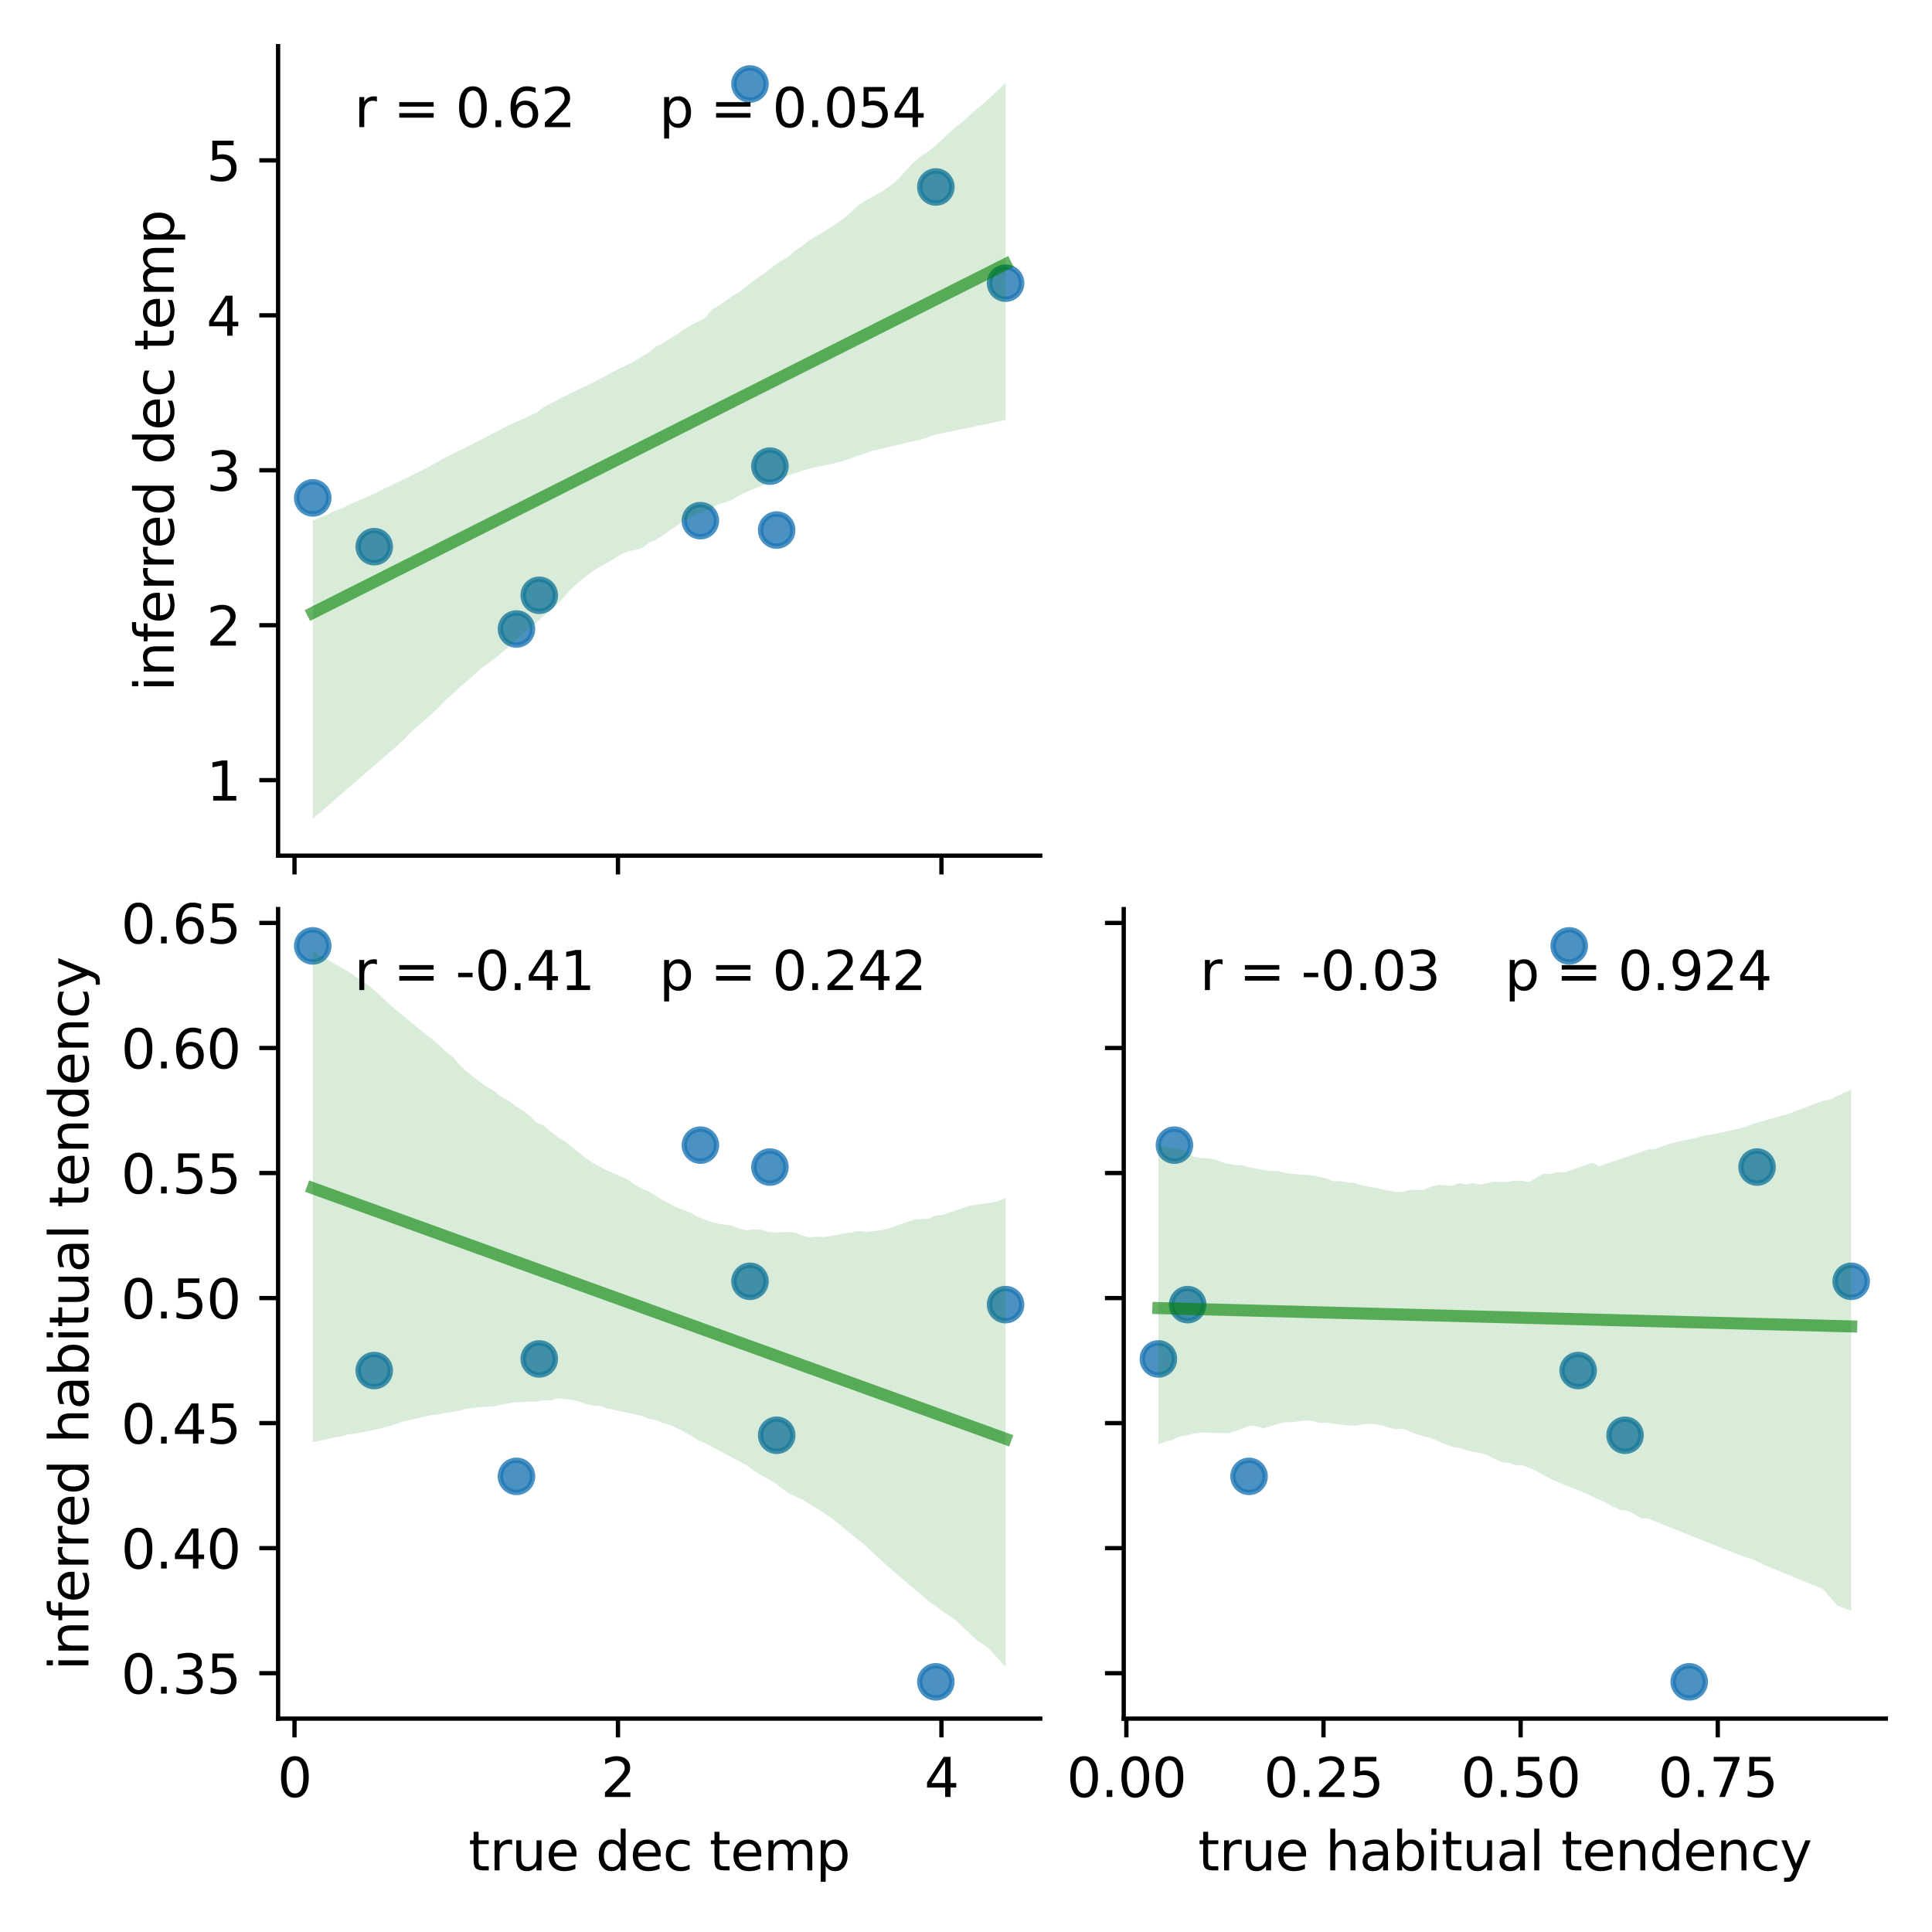 <?xml version="1.0" encoding="utf-8" standalone="no"?>
<!DOCTYPE svg PUBLIC "-//W3C//DTD SVG 1.1//EN"
  "http://www.w3.org/Graphics/SVG/1.1/DTD/svg11.dtd">
<svg xmlns:xlink="http://www.w3.org/1999/xlink" width="360pt" height="360pt" viewBox="0 0 360 360" xmlns="http://www.w3.org/2000/svg" version="1.1">
 <defs>
  <style type="text/css">*{stroke-linejoin: round; stroke-linecap: butt}</style>
 </defs>
 <g id="figure_1">
  <g id="patch_1">
   <path d="M 0 360 
L 360 360 
L 360 0 
L 0 0 
z
" style="fill: #ffffff"/>
  </g>
  <g id="axes_1">
   <g id="patch_2">
    <path d="M 51.82 159.444 
L 193.829 159.444 
L 193.829 8.6 
L 51.82 8.6 
z
" style="fill: #ffffff"/>
   </g>
   <g id="PathCollection_1">
    <defs>
     <path id="m3acaf6096c" d="M 0 3 
C 0.796 3 1.559 2.684 2.121 2.121 
C 2.684 1.559 3 0.796 3 0 
C 3 -0.796 2.684 -1.559 2.121 -2.121 
C 1.559 -2.684 0.796 -3 0 -3 
C -0.796 -3 -1.559 -2.684 -2.121 -2.121 
C -2.684 -1.559 -3 -0.796 -3 0 
C -3 0.796 -2.684 1.559 -2.121 2.121 
C -1.559 2.684 -0.796 3 0 3 
z
" style="stroke: #1f77b4; stroke-opacity: 0.8"/>
    </defs>
    <g clip-path="url(#pbe78dc1eb4)">
     <use xlink:href="#m3acaf6096c" x="139.75" y="15.648" style="fill: #1f77b4; fill-opacity: 0.8; stroke: #1f77b4; stroke-opacity: 0.8"/>
     <use xlink:href="#m3acaf6096c" x="144.721" y="98.771" style="fill: #1f77b4; fill-opacity: 0.8; stroke: #1f77b4; stroke-opacity: 0.8"/>
     <use xlink:href="#m3acaf6096c" x="69.734" y="101.862" style="fill: #1f77b4; fill-opacity: 0.8; stroke: #1f77b4; stroke-opacity: 0.8"/>
     <use xlink:href="#m3acaf6096c" x="187.374" y="52.758" style="fill: #1f77b4; fill-opacity: 0.8; stroke: #1f77b4; stroke-opacity: 0.8"/>
     <use xlink:href="#m3acaf6096c" x="58.275" y="92.775" style="fill: #1f77b4; fill-opacity: 0.8; stroke: #1f77b4; stroke-opacity: 0.8"/>
     <use xlink:href="#m3acaf6096c" x="96.235" y="117.207" style="fill: #1f77b4; fill-opacity: 0.8; stroke: #1f77b4; stroke-opacity: 0.8"/>
     <use xlink:href="#m3acaf6096c" x="130.509" y="97.018" style="fill: #1f77b4; fill-opacity: 0.8; stroke: #1f77b4; stroke-opacity: 0.8"/>
     <use xlink:href="#m3acaf6096c" x="174.382" y="34.84" style="fill: #1f77b4; fill-opacity: 0.8; stroke: #1f77b4; stroke-opacity: 0.8"/>
     <use xlink:href="#m3acaf6096c" x="143.463" y="86.859" style="fill: #1f77b4; fill-opacity: 0.8; stroke: #1f77b4; stroke-opacity: 0.8"/>
     <use xlink:href="#m3acaf6096c" x="100.483" y="110.926" style="fill: #1f77b4; fill-opacity: 0.8; stroke: #1f77b4; stroke-opacity: 0.8"/>
    </g>
   </g>
   <g id="PolyCollection_1">
    <path d="M 58.275 97.054 
L 58.275 152.587 
L 59.579 151.472 
L 60.883 150.34 
L 62.187 149.204 
L 63.491 148.07 
L 64.795 146.938 
L 66.099 145.807 
L 67.403 144.675 
L 68.707 143.543 
L 70.011 142.412 
L 71.315 141.28 
L 72.619 140.148 
L 73.923 139.012 
L 75.227 137.829 
L 76.531 136.456 
L 77.835 135.322 
L 79.139 134.174 
L 80.443 133.029 
L 81.748 131.8 
L 83.052 130.441 
L 84.356 129.275 
L 85.66 128.085 
L 86.964 126.989 
L 88.268 125.812 
L 89.572 124.598 
L 90.876 123.661 
L 92.18 122.722 
L 93.484 121.639 
L 94.788 120.473 
L 96.092 119.33 
L 97.396 118.194 
L 98.7 117.053 
L 100.004 115.986 
L 101.308 114.758 
L 102.612 113.526 
L 103.916 112.483 
L 105.22 111.156 
L 106.524 109.673 
L 107.828 108.46 
L 109.132 107.434 
L 110.436 106.446 
L 111.74 105.636 
L 113.044 104.927 
L 114.348 104.14 
L 115.652 103.343 
L 116.956 102.729 
L 118.26 102.506 
L 119.564 102.147 
L 120.868 101.203 
L 122.172 100.598 
L 123.476 99.805 
L 124.781 98.865 
L 126.085 98.018 
L 127.389 97.022 
L 128.693 96.445 
L 129.997 95.783 
L 131.301 95.168 
L 132.605 94.756 
L 133.909 93.934 
L 135.213 93.613 
L 136.517 93.061 
L 137.821 92.258 
L 139.125 91.65 
L 140.429 91.112 
L 141.733 90.596 
L 143.037 89.922 
L 144.341 89.512 
L 145.645 89.062 
L 146.949 88.521 
L 148.253 88.159 
L 149.557 87.712 
L 150.861 87.316 
L 152.165 87.034 
L 153.469 86.752 
L 154.773 86.466 
L 156.077 86.18 
L 157.381 85.804 
L 158.685 85.349 
L 159.989 84.895 
L 161.293 84.44 
L 162.597 83.986 
L 163.901 83.684 
L 165.205 83.379 
L 166.51 83.074 
L 167.814 82.769 
L 169.118 82.464 
L 170.422 82.183 
L 171.726 81.855 
L 173.03 81.42 
L 174.334 80.988 
L 175.638 80.701 
L 176.942 80.433 
L 178.246 80.166 
L 179.55 79.898 
L 180.854 79.628 
L 182.158 79.327 
L 183.462 79.095 
L 184.766 78.828 
L 186.07 78.537 
L 187.374 78.236 
L 187.374 15.457 
L 187.374 15.457 
L 186.07 16.676 
L 184.766 17.901 
L 183.462 19.13 
L 182.158 20.207 
L 180.854 21.258 
L 179.55 22.536 
L 178.246 23.536 
L 176.942 24.691 
L 175.638 25.906 
L 174.334 27.119 
L 173.03 28.195 
L 171.726 28.998 
L 170.422 30.104 
L 169.118 31.414 
L 167.814 32.901 
L 166.51 34.139 
L 165.205 35.117 
L 163.901 35.957 
L 162.597 36.655 
L 161.293 37.354 
L 159.989 38.22 
L 158.685 39.397 
L 157.381 40.574 
L 156.077 41.492 
L 154.773 42.389 
L 153.469 43.173 
L 152.165 43.958 
L 150.861 44.742 
L 149.557 45.832 
L 148.253 46.622 
L 146.949 47.804 
L 145.645 48.549 
L 144.341 49.426 
L 143.037 50.482 
L 141.733 51.375 
L 140.429 52.306 
L 139.125 53.366 
L 137.821 54.359 
L 136.517 55.106 
L 135.213 56.067 
L 133.909 56.943 
L 132.605 57.705 
L 131.301 59.298 
L 129.997 59.966 
L 128.693 60.623 
L 127.389 61.43 
L 126.085 62.36 
L 124.781 63.096 
L 123.476 63.989 
L 122.172 64.622 
L 120.868 65.708 
L 119.564 66.447 
L 118.26 67.259 
L 116.956 67.942 
L 115.652 68.542 
L 114.348 69.24 
L 113.044 69.938 
L 111.74 70.637 
L 110.436 71.32 
L 109.132 71.939 
L 107.828 72.559 
L 106.524 73.178 
L 105.22 73.832 
L 103.916 74.508 
L 102.612 75.186 
L 101.308 75.861 
L 100.004 76.848 
L 98.7 77.463 
L 97.396 78.098 
L 96.092 78.65 
L 94.788 79.248 
L 93.484 79.93 
L 92.18 80.6 
L 90.876 81.275 
L 89.572 81.95 
L 88.268 82.625 
L 86.964 83.288 
L 85.66 83.931 
L 84.356 84.574 
L 83.052 85.231 
L 81.748 85.931 
L 80.443 86.689 
L 79.139 87.365 
L 77.835 88.027 
L 76.531 88.661 
L 75.227 89.296 
L 73.923 89.93 
L 72.619 90.565 
L 71.315 91.199 
L 70.011 91.834 
L 68.707 92.468 
L 67.403 93.042 
L 66.099 93.553 
L 64.795 94.164 
L 63.491 94.8 
L 62.187 95.239 
L 60.883 95.95 
L 59.579 96.436 
L 58.275 97.054 
z
" clip-path="url(#pbe78dc1eb4)" style="fill: #008000; fill-opacity: 0.15"/>
   </g>
   <g id="matplotlib.axis_1">
    <g id="xtick_1">
     <g id="line2d_1">
      <defs>
       <path id="mc839274c28" d="M 0 0 
L 0 3.5 
" style="stroke: #000000; stroke-width: 0.8"/>
      </defs>
      <g>
       <use xlink:href="#mc839274c28" x="54.876" y="159.444" style="stroke: #000000; stroke-width: 0.8"/>
      </g>
     </g>
    </g>
    <g id="xtick_2">
     <g id="line2d_2">
      <g>
       <use xlink:href="#mc839274c28" x="115.15" y="159.444" style="stroke: #000000; stroke-width: 0.8"/>
      </g>
     </g>
    </g>
    <g id="xtick_3">
     <g id="line2d_3">
      <g>
       <use xlink:href="#mc839274c28" x="175.424" y="159.444" style="stroke: #000000; stroke-width: 0.8"/>
      </g>
     </g>
    </g>
   </g>
   <g id="matplotlib.axis_2">
    <g id="ytick_1">
     <g id="line2d_4">
      <defs>
       <path id="m94dd7fd0e3" d="M 0 0 
L -3.5 0 
" style="stroke: #000000; stroke-width: 0.8"/>
      </defs>
      <g>
       <use xlink:href="#m94dd7fd0e3" x="51.82" y="145.37" style="stroke: #000000; stroke-width: 0.8"/>
      </g>
     </g>
     <g id="text_1">
      <!-- 1 -->
      <g transform="translate(38.458 149.17) scale(0.1 -0.1)">
       <defs>
        <path id="DejaVuSans-31" d="M 794 531 
L 1825 531 
L 1825 4091 
L 703 3866 
L 703 4441 
L 1819 4666 
L 2450 4666 
L 2450 531 
L 3481 531 
L 3481 0 
L 794 0 
L 794 531 
z
" transform="scale(0.016)"/>
       </defs>
       <use xlink:href="#DejaVuSans-31"/>
      </g>
     </g>
    </g>
    <g id="ytick_2">
     <g id="line2d_5">
      <g>
       <use xlink:href="#m94dd7fd0e3" x="51.82" y="116.499" style="stroke: #000000; stroke-width: 0.8"/>
      </g>
     </g>
     <g id="text_2">
      <!-- 2 -->
      <g transform="translate(38.458 120.298) scale(0.1 -0.1)">
       <defs>
        <path id="DejaVuSans-32" d="M 1228 531 
L 3431 531 
L 3431 0 
L 469 0 
L 469 531 
Q 828 903 1448 1529 
Q 2069 2156 2228 2338 
Q 2531 2678 2651 2914 
Q 2772 3150 2772 3378 
Q 2772 3750 2511 3984 
Q 2250 4219 1831 4219 
Q 1534 4219 1204 4116 
Q 875 4013 500 3803 
L 500 4441 
Q 881 4594 1212 4672 
Q 1544 4750 1819 4750 
Q 2544 4750 2975 4387 
Q 3406 4025 3406 3419 
Q 3406 3131 3298 2873 
Q 3191 2616 2906 2266 
Q 2828 2175 2409 1742 
Q 1991 1309 1228 531 
z
" transform="scale(0.016)"/>
       </defs>
       <use xlink:href="#DejaVuSans-32"/>
      </g>
     </g>
    </g>
    <g id="ytick_3">
     <g id="line2d_6">
      <g>
       <use xlink:href="#m94dd7fd0e3" x="51.82" y="87.628" style="stroke: #000000; stroke-width: 0.8"/>
      </g>
     </g>
     <g id="text_3">
      <!-- 3 -->
      <g transform="translate(38.458 91.427) scale(0.1 -0.1)">
       <defs>
        <path id="DejaVuSans-33" d="M 2597 2516 
Q 3050 2419 3304 2112 
Q 3559 1806 3559 1356 
Q 3559 666 3084 287 
Q 2609 -91 1734 -91 
Q 1441 -91 1130 -33 
Q 819 25 488 141 
L 488 750 
Q 750 597 1062 519 
Q 1375 441 1716 441 
Q 2309 441 2620 675 
Q 2931 909 2931 1356 
Q 2931 1769 2642 2001 
Q 2353 2234 1838 2234 
L 1294 2234 
L 1294 2753 
L 1863 2753 
Q 2328 2753 2575 2939 
Q 2822 3125 2822 3475 
Q 2822 3834 2567 4026 
Q 2313 4219 1838 4219 
Q 1578 4219 1281 4162 
Q 984 4106 628 3988 
L 628 4550 
Q 988 4650 1302 4700 
Q 1616 4750 1894 4750 
Q 2613 4750 3031 4423 
Q 3450 4097 3450 3541 
Q 3450 3153 3228 2886 
Q 3006 2619 2597 2516 
z
" transform="scale(0.016)"/>
       </defs>
       <use xlink:href="#DejaVuSans-33"/>
      </g>
     </g>
    </g>
    <g id="ytick_4">
     <g id="line2d_7">
      <g>
       <use xlink:href="#m94dd7fd0e3" x="51.82" y="58.757" style="stroke: #000000; stroke-width: 0.8"/>
      </g>
     </g>
     <g id="text_4">
      <!-- 4 -->
      <g transform="translate(38.458 62.556) scale(0.1 -0.1)">
       <defs>
        <path id="DejaVuSans-34" d="M 2419 4116 
L 825 1625 
L 2419 1625 
L 2419 4116 
z
M 2253 4666 
L 3047 4666 
L 3047 1625 
L 3713 1625 
L 3713 1100 
L 3047 1100 
L 3047 0 
L 2419 0 
L 2419 1100 
L 313 1100 
L 313 1709 
L 2253 4666 
z
" transform="scale(0.016)"/>
       </defs>
       <use xlink:href="#DejaVuSans-34"/>
      </g>
     </g>
    </g>
    <g id="ytick_5">
     <g id="line2d_8">
      <g>
       <use xlink:href="#m94dd7fd0e3" x="51.82" y="29.886" style="stroke: #000000; stroke-width: 0.8"/>
      </g>
     </g>
     <g id="text_5">
      <!-- 5 -->
      <g transform="translate(38.458 33.685) scale(0.1 -0.1)">
       <defs>
        <path id="DejaVuSans-35" d="M 691 4666 
L 3169 4666 
L 3169 4134 
L 1269 4134 
L 1269 2991 
Q 1406 3038 1543 3061 
Q 1681 3084 1819 3084 
Q 2600 3084 3056 2656 
Q 3513 2228 3513 1497 
Q 3513 744 3044 326 
Q 2575 -91 1722 -91 
Q 1428 -91 1123 -41 
Q 819 9 494 109 
L 494 744 
Q 775 591 1075 516 
Q 1375 441 1709 441 
Q 2250 441 2565 725 
Q 2881 1009 2881 1497 
Q 2881 1984 2565 2268 
Q 2250 2553 1709 2553 
Q 1456 2553 1204 2497 
Q 953 2441 691 2322 
L 691 4666 
z
" transform="scale(0.016)"/>
       </defs>
       <use xlink:href="#DejaVuSans-35"/>
      </g>
     </g>
    </g>
    <g id="text_6">
     <!-- inferred dec temp -->
     <g transform="translate(32.378 128.838) rotate(-90) scale(0.1 -0.1)">
      <defs>
       <path id="DejaVuSans-69" d="M 603 3500 
L 1178 3500 
L 1178 0 
L 603 0 
L 603 3500 
z
M 603 4863 
L 1178 4863 
L 1178 4134 
L 603 4134 
L 603 4863 
z
" transform="scale(0.016)"/>
       <path id="DejaVuSans-6e" d="M 3513 2113 
L 3513 0 
L 2938 0 
L 2938 2094 
Q 2938 2591 2744 2837 
Q 2550 3084 2163 3084 
Q 1697 3084 1428 2787 
Q 1159 2491 1159 1978 
L 1159 0 
L 581 0 
L 581 3500 
L 1159 3500 
L 1159 2956 
Q 1366 3272 1645 3428 
Q 1925 3584 2291 3584 
Q 2894 3584 3203 3211 
Q 3513 2838 3513 2113 
z
" transform="scale(0.016)"/>
       <path id="DejaVuSans-66" d="M 2375 4863 
L 2375 4384 
L 1825 4384 
Q 1516 4384 1395 4259 
Q 1275 4134 1275 3809 
L 1275 3500 
L 2222 3500 
L 2222 3053 
L 1275 3053 
L 1275 0 
L 697 0 
L 697 3053 
L 147 3053 
L 147 3500 
L 697 3500 
L 697 3744 
Q 697 4328 969 4595 
Q 1241 4863 1831 4863 
L 2375 4863 
z
" transform="scale(0.016)"/>
       <path id="DejaVuSans-65" d="M 3597 1894 
L 3597 1613 
L 953 1613 
Q 991 1019 1311 708 
Q 1631 397 2203 397 
Q 2534 397 2845 478 
Q 3156 559 3463 722 
L 3463 178 
Q 3153 47 2828 -22 
Q 2503 -91 2169 -91 
Q 1331 -91 842 396 
Q 353 884 353 1716 
Q 353 2575 817 3079 
Q 1281 3584 2069 3584 
Q 2775 3584 3186 3129 
Q 3597 2675 3597 1894 
z
M 3022 2063 
Q 3016 2534 2758 2815 
Q 2500 3097 2075 3097 
Q 1594 3097 1305 2825 
Q 1016 2553 972 2059 
L 3022 2063 
z
" transform="scale(0.016)"/>
       <path id="DejaVuSans-72" d="M 2631 2963 
Q 2534 3019 2420 3045 
Q 2306 3072 2169 3072 
Q 1681 3072 1420 2755 
Q 1159 2438 1159 1844 
L 1159 0 
L 581 0 
L 581 3500 
L 1159 3500 
L 1159 2956 
Q 1341 3275 1631 3429 
Q 1922 3584 2338 3584 
Q 2397 3584 2469 3576 
Q 2541 3569 2628 3553 
L 2631 2963 
z
" transform="scale(0.016)"/>
       <path id="DejaVuSans-64" d="M 2906 2969 
L 2906 4863 
L 3481 4863 
L 3481 0 
L 2906 0 
L 2906 525 
Q 2725 213 2448 61 
Q 2172 -91 1784 -91 
Q 1150 -91 751 415 
Q 353 922 353 1747 
Q 353 2572 751 3078 
Q 1150 3584 1784 3584 
Q 2172 3584 2448 3432 
Q 2725 3281 2906 2969 
z
M 947 1747 
Q 947 1113 1208 752 
Q 1469 391 1925 391 
Q 2381 391 2643 752 
Q 2906 1113 2906 1747 
Q 2906 2381 2643 2742 
Q 2381 3103 1925 3103 
Q 1469 3103 1208 2742 
Q 947 2381 947 1747 
z
" transform="scale(0.016)"/>
       <path id="DejaVuSans-20" transform="scale(0.016)"/>
       <path id="DejaVuSans-63" d="M 3122 3366 
L 3122 2828 
Q 2878 2963 2633 3030 
Q 2388 3097 2138 3097 
Q 1578 3097 1268 2742 
Q 959 2388 959 1747 
Q 959 1106 1268 751 
Q 1578 397 2138 397 
Q 2388 397 2633 464 
Q 2878 531 3122 666 
L 3122 134 
Q 2881 22 2623 -34 
Q 2366 -91 2075 -91 
Q 1284 -91 818 406 
Q 353 903 353 1747 
Q 353 2603 823 3093 
Q 1294 3584 2113 3584 
Q 2378 3584 2631 3529 
Q 2884 3475 3122 3366 
z
" transform="scale(0.016)"/>
       <path id="DejaVuSans-74" d="M 1172 4494 
L 1172 3500 
L 2356 3500 
L 2356 3053 
L 1172 3053 
L 1172 1153 
Q 1172 725 1289 603 
Q 1406 481 1766 481 
L 2356 481 
L 2356 0 
L 1766 0 
Q 1100 0 847 248 
Q 594 497 594 1153 
L 594 3053 
L 172 3053 
L 172 3500 
L 594 3500 
L 594 4494 
L 1172 4494 
z
" transform="scale(0.016)"/>
       <path id="DejaVuSans-6d" d="M 3328 2828 
Q 3544 3216 3844 3400 
Q 4144 3584 4550 3584 
Q 5097 3584 5394 3201 
Q 5691 2819 5691 2113 
L 5691 0 
L 5113 0 
L 5113 2094 
Q 5113 2597 4934 2840 
Q 4756 3084 4391 3084 
Q 3944 3084 3684 2787 
Q 3425 2491 3425 1978 
L 3425 0 
L 2847 0 
L 2847 2094 
Q 2847 2600 2669 2842 
Q 2491 3084 2119 3084 
Q 1678 3084 1418 2786 
Q 1159 2488 1159 1978 
L 1159 0 
L 581 0 
L 581 3500 
L 1159 3500 
L 1159 2956 
Q 1356 3278 1631 3431 
Q 1906 3584 2284 3584 
Q 2666 3584 2933 3390 
Q 3200 3197 3328 2828 
z
" transform="scale(0.016)"/>
       <path id="DejaVuSans-70" d="M 1159 525 
L 1159 -1331 
L 581 -1331 
L 581 3500 
L 1159 3500 
L 1159 2969 
Q 1341 3281 1617 3432 
Q 1894 3584 2278 3584 
Q 2916 3584 3314 3078 
Q 3713 2572 3713 1747 
Q 3713 922 3314 415 
Q 2916 -91 2278 -91 
Q 1894 -91 1617 61 
Q 1341 213 1159 525 
z
M 3116 1747 
Q 3116 2381 2855 2742 
Q 2594 3103 2138 3103 
Q 1681 3103 1420 2742 
Q 1159 2381 1159 1747 
Q 1159 1113 1420 752 
Q 1681 391 2138 391 
Q 2594 391 2855 752 
Q 3116 1113 3116 1747 
z
" transform="scale(0.016)"/>
      </defs>
      <use xlink:href="#DejaVuSans-69"/>
      <use xlink:href="#DejaVuSans-6e" x="27.783"/>
      <use xlink:href="#DejaVuSans-66" x="91.162"/>
      <use xlink:href="#DejaVuSans-65" x="126.367"/>
      <use xlink:href="#DejaVuSans-72" x="187.891"/>
      <use xlink:href="#DejaVuSans-72" x="227.254"/>
      <use xlink:href="#DejaVuSans-65" x="266.117"/>
      <use xlink:href="#DejaVuSans-64" x="327.641"/>
      <use xlink:href="#DejaVuSans-20" x="391.117"/>
      <use xlink:href="#DejaVuSans-64" x="422.904"/>
      <use xlink:href="#DejaVuSans-65" x="486.381"/>
      <use xlink:href="#DejaVuSans-63" x="547.904"/>
      <use xlink:href="#DejaVuSans-20" x="602.885"/>
      <use xlink:href="#DejaVuSans-74" x="634.672"/>
      <use xlink:href="#DejaVuSans-65" x="673.881"/>
      <use xlink:href="#DejaVuSans-6d" x="735.404"/>
      <use xlink:href="#DejaVuSans-70" x="832.816"/>
     </g>
    </g>
   </g>
   <g id="line2d_9">
    <path d="M 58.275 114.191 
L 59.579 113.535 
L 60.883 112.879 
L 62.187 112.222 
L 63.491 111.566 
L 64.795 110.91 
L 66.099 110.254 
L 67.403 109.597 
L 68.707 108.941 
L 70.011 108.285 
L 71.315 107.628 
L 72.619 106.972 
L 73.923 106.316 
L 75.227 105.66 
L 76.531 105.003 
L 77.835 104.347 
L 79.139 103.691 
L 80.443 103.035 
L 81.748 102.378 
L 83.052 101.722 
L 84.356 101.066 
L 85.66 100.409 
L 86.964 99.753 
L 88.268 99.097 
L 89.572 98.441 
L 90.876 97.784 
L 92.18 97.128 
L 93.484 96.472 
L 94.788 95.816 
L 96.092 95.159 
L 97.396 94.503 
L 98.7 93.847 
L 100.004 93.191 
L 101.308 92.534 
L 102.612 91.878 
L 103.916 91.222 
L 105.22 90.565 
L 106.524 89.909 
L 107.828 89.253 
L 109.132 88.597 
L 110.436 87.94 
L 111.74 87.284 
L 113.044 86.628 
L 114.348 85.972 
L 115.652 85.315 
L 116.956 84.659 
L 118.26 84.003 
L 119.564 83.346 
L 120.868 82.69 
L 122.172 82.034 
L 123.476 81.378 
L 124.781 80.721 
L 126.085 80.065 
L 127.389 79.409 
L 128.693 78.753 
L 129.997 78.096 
L 131.301 77.44 
L 132.605 76.784 
L 133.909 76.128 
L 135.213 75.471 
L 136.517 74.815 
L 137.821 74.159 
L 139.125 73.502 
L 140.429 72.846 
L 141.733 72.19 
L 143.037 71.534 
L 144.341 70.877 
L 145.645 70.221 
L 146.949 69.565 
L 148.253 68.909 
L 149.557 68.252 
L 150.861 67.596 
L 152.165 66.94 
L 153.469 66.283 
L 154.773 65.627 
L 156.077 64.971 
L 157.381 64.315 
L 158.685 63.658 
L 159.989 63.002 
L 161.293 62.346 
L 162.597 61.69 
L 163.901 61.033 
L 165.205 60.377 
L 166.51 59.721 
L 167.814 59.065 
L 169.118 58.408 
L 170.422 57.752 
L 171.726 57.096 
L 173.03 56.439 
L 174.334 55.783 
L 175.638 55.127 
L 176.942 54.471 
L 178.246 53.814 
L 179.55 53.158 
L 180.854 52.502 
L 182.158 51.846 
L 183.462 51.189 
L 184.766 50.533 
L 186.07 49.877 
L 187.374 49.22 
" clip-path="url(#pbe78dc1eb4)" style="fill: none; stroke: #008000; stroke-opacity: 0.6; stroke-width: 2.25; stroke-linecap: square"/>
   </g>
   <g id="patch_3">
    <path d="M 51.82 159.444 
L 51.82 8.6 
" style="fill: none; stroke: #000000; stroke-width: 0.8; stroke-linejoin: miter; stroke-linecap: square"/>
   </g>
   <g id="patch_4">
    <path d="M 51.82 159.444 
L 193.829 159.444 
" style="fill: none; stroke: #000000; stroke-width: 0.8; stroke-linejoin: miter; stroke-linecap: square"/>
   </g>
   <g id="text_7">
    <!-- r = 0.62  -->
    <g transform="translate(66.021 23.684) scale(0.1 -0.1)">
     <defs>
      <path id="DejaVuSans-3d" d="M 678 2906 
L 4684 2906 
L 4684 2381 
L 678 2381 
L 678 2906 
z
M 678 1631 
L 4684 1631 
L 4684 1100 
L 678 1100 
L 678 1631 
z
" transform="scale(0.016)"/>
      <path id="DejaVuSans-30" d="M 2034 4250 
Q 1547 4250 1301 3770 
Q 1056 3291 1056 2328 
Q 1056 1369 1301 889 
Q 1547 409 2034 409 
Q 2525 409 2770 889 
Q 3016 1369 3016 2328 
Q 3016 3291 2770 3770 
Q 2525 4250 2034 4250 
z
M 2034 4750 
Q 2819 4750 3233 4129 
Q 3647 3509 3647 2328 
Q 3647 1150 3233 529 
Q 2819 -91 2034 -91 
Q 1250 -91 836 529 
Q 422 1150 422 2328 
Q 422 3509 836 4129 
Q 1250 4750 2034 4750 
z
" transform="scale(0.016)"/>
      <path id="DejaVuSans-2e" d="M 684 794 
L 1344 794 
L 1344 0 
L 684 0 
L 684 794 
z
" transform="scale(0.016)"/>
      <path id="DejaVuSans-36" d="M 2113 2584 
Q 1688 2584 1439 2293 
Q 1191 2003 1191 1497 
Q 1191 994 1439 701 
Q 1688 409 2113 409 
Q 2538 409 2786 701 
Q 3034 994 3034 1497 
Q 3034 2003 2786 2293 
Q 2538 2584 2113 2584 
z
M 3366 4563 
L 3366 3988 
Q 3128 4100 2886 4159 
Q 2644 4219 2406 4219 
Q 1781 4219 1451 3797 
Q 1122 3375 1075 2522 
Q 1259 2794 1537 2939 
Q 1816 3084 2150 3084 
Q 2853 3084 3261 2657 
Q 3669 2231 3669 1497 
Q 3669 778 3244 343 
Q 2819 -91 2113 -91 
Q 1303 -91 875 529 
Q 447 1150 447 2328 
Q 447 3434 972 4092 
Q 1497 4750 2381 4750 
Q 2619 4750 2861 4703 
Q 3103 4656 3366 4563 
z
" transform="scale(0.016)"/>
     </defs>
     <use xlink:href="#DejaVuSans-72"/>
     <use xlink:href="#DejaVuSans-20" x="41.113"/>
     <use xlink:href="#DejaVuSans-3d" x="72.9"/>
     <use xlink:href="#DejaVuSans-20" x="156.689"/>
     <use xlink:href="#DejaVuSans-30" x="188.477"/>
     <use xlink:href="#DejaVuSans-2e" x="252.1"/>
     <use xlink:href="#DejaVuSans-36" x="283.887"/>
     <use xlink:href="#DejaVuSans-32" x="347.51"/>
     <use xlink:href="#DejaVuSans-20" x="411.133"/>
    </g>
   </g>
   <g id="text_8">
    <!-- p = 0.054 -->
    <g transform="translate(122.824 23.684) scale(0.1 -0.1)">
     <use xlink:href="#DejaVuSans-70"/>
     <use xlink:href="#DejaVuSans-20" x="63.477"/>
     <use xlink:href="#DejaVuSans-3d" x="95.264"/>
     <use xlink:href="#DejaVuSans-20" x="179.053"/>
     <use xlink:href="#DejaVuSans-30" x="210.84"/>
     <use xlink:href="#DejaVuSans-2e" x="274.463"/>
     <use xlink:href="#DejaVuSans-30" x="306.25"/>
     <use xlink:href="#DejaVuSans-35" x="369.873"/>
     <use xlink:href="#DejaVuSans-34" x="433.496"/>
    </g>
   </g>
  </g>
  <g id="axes_2">
   <g id="patch_5">
    <path d="M 51.82 320.24 
L 193.829 320.24 
L 193.829 169.396 
L 51.82 169.396 
z
" style="fill: #ffffff"/>
   </g>
   <g id="PathCollection_2">
    <g clip-path="url(#p1b793de654)">
     <use xlink:href="#m3acaf6096c" x="139.75" y="238.754" style="fill: #1f77b4; fill-opacity: 0.8; stroke: #1f77b4; stroke-opacity: 0.8"/>
     <use xlink:href="#m3acaf6096c" x="144.721" y="267.438" style="fill: #1f77b4; fill-opacity: 0.8; stroke: #1f77b4; stroke-opacity: 0.8"/>
     <use xlink:href="#m3acaf6096c" x="69.734" y="255.383" style="fill: #1f77b4; fill-opacity: 0.8; stroke: #1f77b4; stroke-opacity: 0.8"/>
     <use xlink:href="#m3acaf6096c" x="187.374" y="243.096" style="fill: #1f77b4; fill-opacity: 0.8; stroke: #1f77b4; stroke-opacity: 0.8"/>
     <use xlink:href="#m3acaf6096c" x="58.275" y="176.253" style="fill: #1f77b4; fill-opacity: 0.8; stroke: #1f77b4; stroke-opacity: 0.8"/>
     <use xlink:href="#m3acaf6096c" x="96.235" y="275.097" style="fill: #1f77b4; fill-opacity: 0.8; stroke: #1f77b4; stroke-opacity: 0.8"/>
     <use xlink:href="#m3acaf6096c" x="130.509" y="213.38" style="fill: #1f77b4; fill-opacity: 0.8; stroke: #1f77b4; stroke-opacity: 0.8"/>
     <use xlink:href="#m3acaf6096c" x="174.382" y="313.383" style="fill: #1f77b4; fill-opacity: 0.8; stroke: #1f77b4; stroke-opacity: 0.8"/>
     <use xlink:href="#m3acaf6096c" x="143.463" y="217.467" style="fill: #1f77b4; fill-opacity: 0.8; stroke: #1f77b4; stroke-opacity: 0.8"/>
     <use xlink:href="#m3acaf6096c" x="100.483" y="253.214" style="fill: #1f77b4; fill-opacity: 0.8; stroke: #1f77b4; stroke-opacity: 0.8"/>
    </g>
   </g>
   <g id="PolyCollection_2">
    <path d="M 58.275 177.131 
L 58.275 268.728 
L 59.579 268.465 
L 60.883 268.198 
L 62.187 267.846 
L 63.491 267.676 
L 64.795 267.282 
L 66.099 267.119 
L 67.403 266.904 
L 68.707 266.644 
L 70.011 266.383 
L 71.315 266.064 
L 72.619 265.71 
L 73.923 265.312 
L 75.227 264.844 
L 76.531 264.567 
L 77.835 264.294 
L 79.139 263.939 
L 80.443 263.689 
L 81.748 263.542 
L 83.052 263.297 
L 84.356 263.093 
L 85.66 262.847 
L 86.964 262.476 
L 88.268 262.36 
L 89.572 262.192 
L 90.876 262.123 
L 92.18 262.015 
L 93.484 261.727 
L 94.788 261.47 
L 96.092 261.271 
L 97.396 261.258 
L 98.7 261.154 
L 100.004 261.2 
L 101.308 260.911 
L 102.612 260.986 
L 103.916 260.572 
L 105.22 260.716 
L 106.524 260.841 
L 107.828 261.155 
L 109.132 261.595 
L 110.436 261.869 
L 111.74 261.96 
L 113.044 262.414 
L 114.348 262.7 
L 115.652 262.979 
L 116.956 263.257 
L 118.26 263.534 
L 119.564 263.811 
L 120.868 264.362 
L 122.172 264.608 
L 123.476 265.144 
L 124.781 265.496 
L 126.085 266.083 
L 127.389 266.793 
L 128.693 267.484 
L 129.997 268.348 
L 131.301 268.868 
L 132.605 269.561 
L 133.909 270.254 
L 135.213 270.951 
L 136.517 271.643 
L 137.821 272.334 
L 139.125 273.026 
L 140.429 274.029 
L 141.733 274.831 
L 143.037 275.529 
L 144.341 276.254 
L 145.645 277.313 
L 146.949 278.237 
L 148.253 278.848 
L 149.557 279.444 
L 150.861 280.276 
L 152.165 281.031 
L 153.469 281.889 
L 154.773 282.771 
L 156.077 283.816 
L 157.381 284.863 
L 158.685 285.91 
L 159.989 286.964 
L 161.293 287.998 
L 162.597 289.279 
L 163.901 290.437 
L 165.205 291.674 
L 166.51 292.785 
L 167.814 293.915 
L 169.118 295.029 
L 170.422 296.127 
L 171.726 297.242 
L 173.03 298.355 
L 174.334 299.27 
L 175.638 300.264 
L 176.942 301.122 
L 178.246 302.063 
L 179.55 303.305 
L 180.854 304.546 
L 182.158 305.753 
L 183.462 306.551 
L 184.766 307.705 
L 186.07 309.192 
L 187.374 310.606 
L 187.374 223.186 
L 187.374 223.186 
L 186.07 223.764 
L 184.766 224.09 
L 183.462 224.269 
L 182.158 224.449 
L 180.854 224.628 
L 179.55 225.059 
L 178.246 225.496 
L 176.942 225.937 
L 175.638 226.385 
L 174.334 226.505 
L 173.03 227.069 
L 171.726 227.159 
L 170.422 227.249 
L 169.118 227.647 
L 167.814 228.112 
L 166.51 228.577 
L 165.205 229.048 
L 163.901 229.281 
L 162.597 229.415 
L 161.293 229.548 
L 159.989 229.353 
L 158.685 229.689 
L 157.381 229.787 
L 156.077 230.067 
L 154.773 230.312 
L 153.469 230.518 
L 152.165 230.444 
L 150.861 230.563 
L 149.557 230.236 
L 148.253 229.71 
L 146.949 229.528 
L 145.645 229.604 
L 144.341 229.652 
L 143.037 229.535 
L 141.733 229.108 
L 140.429 229.085 
L 139.125 229.232 
L 137.821 228.973 
L 136.517 228.401 
L 135.213 228.206 
L 133.909 228.044 
L 132.605 227.72 
L 131.301 227.234 
L 129.997 226.73 
L 128.693 225.949 
L 127.389 225.497 
L 126.085 225.02 
L 124.781 224.3 
L 123.476 223.606 
L 122.172 222.816 
L 120.868 222.017 
L 119.564 221.46 
L 118.26 220.724 
L 116.956 219.802 
L 115.652 219.213 
L 114.348 218.649 
L 113.044 218.062 
L 111.74 217.374 
L 110.436 216.681 
L 109.132 215.777 
L 107.828 214.726 
L 106.524 213.699 
L 105.22 212.66 
L 103.916 211.866 
L 102.612 210.873 
L 101.308 209.737 
L 100.004 209.186 
L 98.7 207.912 
L 97.396 206.893 
L 96.092 206.113 
L 94.788 205.099 
L 93.484 204.451 
L 92.18 203.376 
L 90.876 202.61 
L 89.572 201.721 
L 88.268 200.696 
L 86.964 199.67 
L 85.66 198.437 
L 84.356 196.936 
L 83.052 195.937 
L 81.748 194.682 
L 80.443 193.573 
L 79.139 192.598 
L 77.835 191.521 
L 76.531 190.449 
L 75.227 189.376 
L 73.923 188.312 
L 72.619 187.166 
L 71.315 185.948 
L 70.011 184.729 
L 68.707 183.62 
L 67.403 182.746 
L 66.099 181.842 
L 64.795 180.97 
L 63.491 180.232 
L 62.187 179.494 
L 60.883 178.756 
L 59.579 178.017 
L 58.275 177.131 
z
" clip-path="url(#p1b793de654)" style="fill: #008000; fill-opacity: 0.15"/>
   </g>
   <g id="matplotlib.axis_3">
    <g id="xtick_4">
     <g id="line2d_10">
      <g>
       <use xlink:href="#mc839274c28" x="54.876" y="320.24" style="stroke: #000000; stroke-width: 0.8"/>
      </g>
     </g>
     <g id="text_9">
      <!-- 0 -->
      <g transform="translate(51.695 334.838) scale(0.1 -0.1)">
       <use xlink:href="#DejaVuSans-30"/>
      </g>
     </g>
    </g>
    <g id="xtick_5">
     <g id="line2d_11">
      <g>
       <use xlink:href="#mc839274c28" x="115.15" y="320.24" style="stroke: #000000; stroke-width: 0.8"/>
      </g>
     </g>
     <g id="text_10">
      <!-- 2 -->
      <g transform="translate(111.969 334.838) scale(0.1 -0.1)">
       <use xlink:href="#DejaVuSans-32"/>
      </g>
     </g>
    </g>
    <g id="xtick_6">
     <g id="line2d_12">
      <g>
       <use xlink:href="#mc839274c28" x="175.424" y="320.24" style="stroke: #000000; stroke-width: 0.8"/>
      </g>
     </g>
     <g id="text_11">
      <!-- 4 -->
      <g transform="translate(172.243 334.838) scale(0.1 -0.1)">
       <use xlink:href="#DejaVuSans-34"/>
      </g>
     </g>
    </g>
    <g id="text_12">
     <!-- true dec temp -->
     <g transform="translate(87.304 348.517) scale(0.1 -0.1)">
      <defs>
       <path id="DejaVuSans-75" d="M 544 1381 
L 544 3500 
L 1119 3500 
L 1119 1403 
Q 1119 906 1312 657 
Q 1506 409 1894 409 
Q 2359 409 2629 706 
Q 2900 1003 2900 1516 
L 2900 3500 
L 3475 3500 
L 3475 0 
L 2900 0 
L 2900 538 
Q 2691 219 2414 64 
Q 2138 -91 1772 -91 
Q 1169 -91 856 284 
Q 544 659 544 1381 
z
M 1991 3584 
L 1991 3584 
z
" transform="scale(0.016)"/>
      </defs>
      <use xlink:href="#DejaVuSans-74"/>
      <use xlink:href="#DejaVuSans-72" x="39.209"/>
      <use xlink:href="#DejaVuSans-75" x="80.322"/>
      <use xlink:href="#DejaVuSans-65" x="143.701"/>
      <use xlink:href="#DejaVuSans-20" x="205.225"/>
      <use xlink:href="#DejaVuSans-64" x="237.012"/>
      <use xlink:href="#DejaVuSans-65" x="300.488"/>
      <use xlink:href="#DejaVuSans-63" x="362.012"/>
      <use xlink:href="#DejaVuSans-20" x="416.992"/>
      <use xlink:href="#DejaVuSans-74" x="448.779"/>
      <use xlink:href="#DejaVuSans-65" x="487.988"/>
      <use xlink:href="#DejaVuSans-6d" x="549.512"/>
      <use xlink:href="#DejaVuSans-70" x="646.924"/>
     </g>
    </g>
   </g>
   <g id="matplotlib.axis_4">
    <g id="ytick_6">
     <g id="line2d_13">
      <g>
       <use xlink:href="#m94dd7fd0e3" x="51.82" y="311.772" style="stroke: #000000; stroke-width: 0.8"/>
      </g>
     </g>
     <g id="text_13">
      <!-- 0.35 -->
      <g transform="translate(22.554 315.572) scale(0.1 -0.1)">
       <use xlink:href="#DejaVuSans-30"/>
       <use xlink:href="#DejaVuSans-2e" x="63.623"/>
       <use xlink:href="#DejaVuSans-33" x="95.41"/>
       <use xlink:href="#DejaVuSans-35" x="159.033"/>
      </g>
     </g>
    </g>
    <g id="ytick_7">
     <g id="line2d_14">
      <g>
       <use xlink:href="#m94dd7fd0e3" x="51.82" y="288.474" style="stroke: #000000; stroke-width: 0.8"/>
      </g>
     </g>
     <g id="text_14">
      <!-- 0.40 -->
      <g transform="translate(22.554 292.273) scale(0.1 -0.1)">
       <use xlink:href="#DejaVuSans-30"/>
       <use xlink:href="#DejaVuSans-2e" x="63.623"/>
       <use xlink:href="#DejaVuSans-34" x="95.41"/>
       <use xlink:href="#DejaVuSans-30" x="159.033"/>
      </g>
     </g>
    </g>
    <g id="ytick_8">
     <g id="line2d_15">
      <g>
       <use xlink:href="#m94dd7fd0e3" x="51.82" y="265.176" style="stroke: #000000; stroke-width: 0.8"/>
      </g>
     </g>
     <g id="text_15">
      <!-- 0.45 -->
      <g transform="translate(22.554 268.975) scale(0.1 -0.1)">
       <use xlink:href="#DejaVuSans-30"/>
       <use xlink:href="#DejaVuSans-2e" x="63.623"/>
       <use xlink:href="#DejaVuSans-34" x="95.41"/>
       <use xlink:href="#DejaVuSans-35" x="159.033"/>
      </g>
     </g>
    </g>
    <g id="ytick_9">
     <g id="line2d_16">
      <g>
       <use xlink:href="#m94dd7fd0e3" x="51.82" y="241.877" style="stroke: #000000; stroke-width: 0.8"/>
      </g>
     </g>
     <g id="text_16">
      <!-- 0.50 -->
      <g transform="translate(22.554 245.676) scale(0.1 -0.1)">
       <use xlink:href="#DejaVuSans-30"/>
       <use xlink:href="#DejaVuSans-2e" x="63.623"/>
       <use xlink:href="#DejaVuSans-35" x="95.41"/>
       <use xlink:href="#DejaVuSans-30" x="159.033"/>
      </g>
     </g>
    </g>
    <g id="ytick_10">
     <g id="line2d_17">
      <g>
       <use xlink:href="#m94dd7fd0e3" x="51.82" y="218.579" style="stroke: #000000; stroke-width: 0.8"/>
      </g>
     </g>
     <g id="text_17">
      <!-- 0.55 -->
      <g transform="translate(22.554 222.378) scale(0.1 -0.1)">
       <use xlink:href="#DejaVuSans-30"/>
       <use xlink:href="#DejaVuSans-2e" x="63.623"/>
       <use xlink:href="#DejaVuSans-35" x="95.41"/>
       <use xlink:href="#DejaVuSans-35" x="159.033"/>
      </g>
     </g>
    </g>
    <g id="ytick_11">
     <g id="line2d_18">
      <g>
       <use xlink:href="#m94dd7fd0e3" x="51.82" y="195.28" style="stroke: #000000; stroke-width: 0.8"/>
      </g>
     </g>
     <g id="text_18">
      <!-- 0.60 -->
      <g transform="translate(22.554 199.08) scale(0.1 -0.1)">
       <use xlink:href="#DejaVuSans-30"/>
       <use xlink:href="#DejaVuSans-2e" x="63.623"/>
       <use xlink:href="#DejaVuSans-36" x="95.41"/>
       <use xlink:href="#DejaVuSans-30" x="159.033"/>
      </g>
     </g>
    </g>
    <g id="ytick_12">
     <g id="line2d_19">
      <g>
       <use xlink:href="#m94dd7fd0e3" x="51.82" y="171.982" style="stroke: #000000; stroke-width: 0.8"/>
      </g>
     </g>
     <g id="text_19">
      <!-- 0.65 -->
      <g transform="translate(22.554 175.781) scale(0.1 -0.1)">
       <use xlink:href="#DejaVuSans-30"/>
       <use xlink:href="#DejaVuSans-2e" x="63.623"/>
       <use xlink:href="#DejaVuSans-36" x="95.41"/>
       <use xlink:href="#DejaVuSans-35" x="159.033"/>
      </g>
     </g>
    </g>
    <g id="text_20">
     <!-- inferred habitual tendency -->
     <g transform="translate(16.475 311.264) rotate(-90) scale(0.1 -0.1)">
      <defs>
       <path id="DejaVuSans-68" d="M 3513 2113 
L 3513 0 
L 2938 0 
L 2938 2094 
Q 2938 2591 2744 2837 
Q 2550 3084 2163 3084 
Q 1697 3084 1428 2787 
Q 1159 2491 1159 1978 
L 1159 0 
L 581 0 
L 581 4863 
L 1159 4863 
L 1159 2956 
Q 1366 3272 1645 3428 
Q 1925 3584 2291 3584 
Q 2894 3584 3203 3211 
Q 3513 2838 3513 2113 
z
" transform="scale(0.016)"/>
       <path id="DejaVuSans-61" d="M 2194 1759 
Q 1497 1759 1228 1600 
Q 959 1441 959 1056 
Q 959 750 1161 570 
Q 1363 391 1709 391 
Q 2188 391 2477 730 
Q 2766 1069 2766 1631 
L 2766 1759 
L 2194 1759 
z
M 3341 1997 
L 3341 0 
L 2766 0 
L 2766 531 
Q 2569 213 2275 61 
Q 1981 -91 1556 -91 
Q 1019 -91 701 211 
Q 384 513 384 1019 
Q 384 1609 779 1909 
Q 1175 2209 1959 2209 
L 2766 2209 
L 2766 2266 
Q 2766 2663 2505 2880 
Q 2244 3097 1772 3097 
Q 1472 3097 1187 3025 
Q 903 2953 641 2809 
L 641 3341 
Q 956 3463 1253 3523 
Q 1550 3584 1831 3584 
Q 2591 3584 2966 3190 
Q 3341 2797 3341 1997 
z
" transform="scale(0.016)"/>
       <path id="DejaVuSans-62" d="M 3116 1747 
Q 3116 2381 2855 2742 
Q 2594 3103 2138 3103 
Q 1681 3103 1420 2742 
Q 1159 2381 1159 1747 
Q 1159 1113 1420 752 
Q 1681 391 2138 391 
Q 2594 391 2855 752 
Q 3116 1113 3116 1747 
z
M 1159 2969 
Q 1341 3281 1617 3432 
Q 1894 3584 2278 3584 
Q 2916 3584 3314 3078 
Q 3713 2572 3713 1747 
Q 3713 922 3314 415 
Q 2916 -91 2278 -91 
Q 1894 -91 1617 61 
Q 1341 213 1159 525 
L 1159 0 
L 581 0 
L 581 4863 
L 1159 4863 
L 1159 2969 
z
" transform="scale(0.016)"/>
       <path id="DejaVuSans-6c" d="M 603 4863 
L 1178 4863 
L 1178 0 
L 603 0 
L 603 4863 
z
" transform="scale(0.016)"/>
       <path id="DejaVuSans-79" d="M 2059 -325 
Q 1816 -950 1584 -1140 
Q 1353 -1331 966 -1331 
L 506 -1331 
L 506 -850 
L 844 -850 
Q 1081 -850 1212 -737 
Q 1344 -625 1503 -206 
L 1606 56 
L 191 3500 
L 800 3500 
L 1894 763 
L 2988 3500 
L 3597 3500 
L 2059 -325 
z
" transform="scale(0.016)"/>
      </defs>
      <use xlink:href="#DejaVuSans-69"/>
      <use xlink:href="#DejaVuSans-6e" x="27.783"/>
      <use xlink:href="#DejaVuSans-66" x="91.162"/>
      <use xlink:href="#DejaVuSans-65" x="126.367"/>
      <use xlink:href="#DejaVuSans-72" x="187.891"/>
      <use xlink:href="#DejaVuSans-72" x="227.254"/>
      <use xlink:href="#DejaVuSans-65" x="266.117"/>
      <use xlink:href="#DejaVuSans-64" x="327.641"/>
      <use xlink:href="#DejaVuSans-20" x="391.117"/>
      <use xlink:href="#DejaVuSans-68" x="422.904"/>
      <use xlink:href="#DejaVuSans-61" x="486.283"/>
      <use xlink:href="#DejaVuSans-62" x="547.562"/>
      <use xlink:href="#DejaVuSans-69" x="611.039"/>
      <use xlink:href="#DejaVuSans-74" x="638.822"/>
      <use xlink:href="#DejaVuSans-75" x="678.031"/>
      <use xlink:href="#DejaVuSans-61" x="741.41"/>
      <use xlink:href="#DejaVuSans-6c" x="802.689"/>
      <use xlink:href="#DejaVuSans-20" x="830.473"/>
      <use xlink:href="#DejaVuSans-74" x="862.26"/>
      <use xlink:href="#DejaVuSans-65" x="901.469"/>
      <use xlink:href="#DejaVuSans-6e" x="962.992"/>
      <use xlink:href="#DejaVuSans-64" x="1026.371"/>
      <use xlink:href="#DejaVuSans-65" x="1089.848"/>
      <use xlink:href="#DejaVuSans-6e" x="1151.371"/>
      <use xlink:href="#DejaVuSans-63" x="1214.75"/>
      <use xlink:href="#DejaVuSans-79" x="1269.73"/>
     </g>
    </g>
   </g>
   <g id="line2d_20">
    <path d="M 58.275 221.395 
L 59.579 221.867 
L 60.883 222.338 
L 62.187 222.81 
L 63.491 223.282 
L 64.795 223.753 
L 66.099 224.225 
L 67.403 224.697 
L 68.707 225.168 
L 70.011 225.64 
L 71.315 226.112 
L 72.619 226.583 
L 73.923 227.055 
L 75.227 227.527 
L 76.531 227.999 
L 77.835 228.47 
L 79.139 228.942 
L 80.443 229.414 
L 81.748 229.885 
L 83.052 230.357 
L 84.356 230.829 
L 85.66 231.3 
L 86.964 231.772 
L 88.268 232.244 
L 89.572 232.715 
L 90.876 233.187 
L 92.18 233.659 
L 93.484 234.13 
L 94.788 234.602 
L 96.092 235.074 
L 97.396 235.545 
L 98.7 236.017 
L 100.004 236.489 
L 101.308 236.961 
L 102.612 237.432 
L 103.916 237.904 
L 105.22 238.376 
L 106.524 238.847 
L 107.828 239.319 
L 109.132 239.791 
L 110.436 240.262 
L 111.74 240.734 
L 113.044 241.206 
L 114.348 241.677 
L 115.652 242.149 
L 116.956 242.621 
L 118.26 243.092 
L 119.564 243.564 
L 120.868 244.036 
L 122.172 244.507 
L 123.476 244.979 
L 124.781 245.451 
L 126.085 245.922 
L 127.389 246.394 
L 128.693 246.866 
L 129.997 247.338 
L 131.301 247.809 
L 132.605 248.281 
L 133.909 248.753 
L 135.213 249.224 
L 136.517 249.696 
L 137.821 250.168 
L 139.125 250.639 
L 140.429 251.111 
L 141.733 251.583 
L 143.037 252.054 
L 144.341 252.526 
L 145.645 252.998 
L 146.949 253.469 
L 148.253 253.941 
L 149.557 254.413 
L 150.861 254.884 
L 152.165 255.356 
L 153.469 255.828 
L 154.773 256.3 
L 156.077 256.771 
L 157.381 257.243 
L 158.685 257.715 
L 159.989 258.186 
L 161.293 258.658 
L 162.597 259.13 
L 163.901 259.601 
L 165.205 260.073 
L 166.51 260.545 
L 167.814 261.016 
L 169.118 261.488 
L 170.422 261.96 
L 171.726 262.431 
L 173.03 262.903 
L 174.334 263.375 
L 175.638 263.846 
L 176.942 264.318 
L 178.246 264.79 
L 179.55 265.262 
L 180.854 265.733 
L 182.158 266.205 
L 183.462 266.677 
L 184.766 267.148 
L 186.07 267.62 
L 187.374 268.092 
" clip-path="url(#p1b793de654)" style="fill: none; stroke: #008000; stroke-opacity: 0.6; stroke-width: 2.25; stroke-linecap: square"/>
   </g>
   <g id="patch_6">
    <path d="M 51.82 320.24 
L 51.82 169.396 
" style="fill: none; stroke: #000000; stroke-width: 0.8; stroke-linejoin: miter; stroke-linecap: square"/>
   </g>
   <g id="patch_7">
    <path d="M 51.82 320.24 
L 193.829 320.24 
" style="fill: none; stroke: #000000; stroke-width: 0.8; stroke-linejoin: miter; stroke-linecap: square"/>
   </g>
   <g id="text_21">
    <!-- r = -0.41  -->
    <g transform="translate(66.021 184.48) scale(0.1 -0.1)">
     <defs>
      <path id="DejaVuSans-2d" d="M 313 2009 
L 1997 2009 
L 1997 1497 
L 313 1497 
L 313 2009 
z
" transform="scale(0.016)"/>
     </defs>
     <use xlink:href="#DejaVuSans-72"/>
     <use xlink:href="#DejaVuSans-20" x="41.113"/>
     <use xlink:href="#DejaVuSans-3d" x="72.9"/>
     <use xlink:href="#DejaVuSans-20" x="156.689"/>
     <use xlink:href="#DejaVuSans-2d" x="188.477"/>
     <use xlink:href="#DejaVuSans-30" x="224.561"/>
     <use xlink:href="#DejaVuSans-2e" x="288.184"/>
     <use xlink:href="#DejaVuSans-34" x="319.971"/>
     <use xlink:href="#DejaVuSans-31" x="383.594"/>
     <use xlink:href="#DejaVuSans-20" x="447.217"/>
    </g>
   </g>
   <g id="text_22">
    <!-- p = 0.242 -->
    <g transform="translate(122.824 184.48) scale(0.1 -0.1)">
     <use xlink:href="#DejaVuSans-70"/>
     <use xlink:href="#DejaVuSans-20" x="63.477"/>
     <use xlink:href="#DejaVuSans-3d" x="95.264"/>
     <use xlink:href="#DejaVuSans-20" x="179.053"/>
     <use xlink:href="#DejaVuSans-30" x="210.84"/>
     <use xlink:href="#DejaVuSans-2e" x="274.463"/>
     <use xlink:href="#DejaVuSans-32" x="306.25"/>
     <use xlink:href="#DejaVuSans-34" x="369.873"/>
     <use xlink:href="#DejaVuSans-32" x="433.496"/>
    </g>
   </g>
  </g>
  <g id="axes_3">
   <g id="patch_8">
    <path d="M 209.391 320.24 
L 351.4 320.24 
L 351.4 169.396 
L 209.391 169.396 
z
" style="fill: #ffffff"/>
   </g>
   <g id="PathCollection_3">
    <g clip-path="url(#pbad45e945a)">
     <use xlink:href="#m3acaf6096c" x="344.945" y="238.754" style="fill: #1f77b4; fill-opacity: 0.8; stroke: #1f77b4; stroke-opacity: 0.8"/>
     <use xlink:href="#m3acaf6096c" x="302.804" y="267.438" style="fill: #1f77b4; fill-opacity: 0.8; stroke: #1f77b4; stroke-opacity: 0.8"/>
     <use xlink:href="#m3acaf6096c" x="294.064" y="255.383" style="fill: #1f77b4; fill-opacity: 0.8; stroke: #1f77b4; stroke-opacity: 0.8"/>
     <use xlink:href="#m3acaf6096c" x="221.305" y="243.096" style="fill: #1f77b4; fill-opacity: 0.8; stroke: #1f77b4; stroke-opacity: 0.8"/>
     <use xlink:href="#m3acaf6096c" x="292.398" y="176.253" style="fill: #1f77b4; fill-opacity: 0.8; stroke: #1f77b4; stroke-opacity: 0.8"/>
     <use xlink:href="#m3acaf6096c" x="232.742" y="275.097" style="fill: #1f77b4; fill-opacity: 0.8; stroke: #1f77b4; stroke-opacity: 0.8"/>
     <use xlink:href="#m3acaf6096c" x="218.838" y="213.38" style="fill: #1f77b4; fill-opacity: 0.8; stroke: #1f77b4; stroke-opacity: 0.8"/>
     <use xlink:href="#m3acaf6096c" x="314.763" y="313.383" style="fill: #1f77b4; fill-opacity: 0.8; stroke: #1f77b4; stroke-opacity: 0.8"/>
     <use xlink:href="#m3acaf6096c" x="327.402" y="217.467" style="fill: #1f77b4; fill-opacity: 0.8; stroke: #1f77b4; stroke-opacity: 0.8"/>
     <use xlink:href="#m3acaf6096c" x="215.846" y="253.214" style="fill: #1f77b4; fill-opacity: 0.8; stroke: #1f77b4; stroke-opacity: 0.8"/>
    </g>
   </g>
   <g id="PolyCollection_3">
    <path d="M 215.846 213.369 
L 215.846 269.12 
L 217.15 268.616 
L 218.454 268.328 
L 219.758 267.664 
L 221.062 267.449 
L 222.366 267.123 
L 223.67 266.939 
L 224.974 266.966 
L 226.278 266.986 
L 227.582 267.029 
L 228.886 267.046 
L 230.19 266.67 
L 231.494 266.177 
L 232.798 265.68 
L 234.102 265.771 
L 235.406 266.134 
L 236.71 265.782 
L 238.015 265.371 
L 239.319 265.008 
L 240.623 265.007 
L 241.927 264.87 
L 243.231 264.655 
L 244.535 264.76 
L 245.839 265.158 
L 247.143 265.109 
L 248.447 265.279 
L 249.751 265.45 
L 251.055 265.581 
L 252.359 265.659 
L 253.663 265.483 
L 254.967 265.304 
L 256.271 265.382 
L 257.575 265.633 
L 258.879 266.052 
L 260.183 266.297 
L 261.487 266.224 
L 262.791 266.791 
L 264.095 267.276 
L 265.399 267.678 
L 266.703 268 
L 268.007 268.548 
L 269.311 269.096 
L 270.615 269.631 
L 271.919 269.791 
L 273.223 270.237 
L 274.527 270.531 
L 275.831 270.75 
L 277.135 271.124 
L 278.439 271.815 
L 279.744 272.45 
L 281.048 272.576 
L 282.352 272.991 
L 283.656 273.036 
L 284.96 273.484 
L 286.264 274.094 
L 287.568 274.814 
L 288.872 275.532 
L 290.176 276.136 
L 291.48 276.665 
L 292.784 277.193 
L 294.088 277.713 
L 295.392 278.236 
L 296.696 278.851 
L 298 279.412 
L 299.304 280.035 
L 300.608 280.746 
L 301.912 281.355 
L 303.216 281.49 
L 304.52 282.122 
L 305.824 282.922 
L 307.128 282.96 
L 308.432 283.49 
L 309.736 284.017 
L 311.04 284.541 
L 312.344 285.061 
L 313.648 285.582 
L 314.952 286.103 
L 316.256 286.624 
L 317.56 287.144 
L 318.864 287.665 
L 320.168 288.186 
L 321.472 288.707 
L 322.777 289.228 
L 324.081 289.748 
L 325.385 290.198 
L 326.689 290.61 
L 327.993 291.207 
L 329.297 291.849 
L 330.601 292.383 
L 331.905 292.917 
L 333.209 293.451 
L 334.513 293.985 
L 335.817 294.519 
L 337.121 295.043 
L 338.425 295.565 
L 339.729 296.176 
L 341.033 297.677 
L 342.337 299.178 
L 343.641 299.668 
L 344.945 300.133 
L 344.945 203.081 
L 344.945 203.081 
L 343.641 203.586 
L 342.337 204.256 
L 341.033 204.906 
L 339.729 205.13 
L 338.425 205.585 
L 337.121 206.08 
L 335.817 206.574 
L 334.513 207.069 
L 333.209 207.555 
L 331.905 207.925 
L 330.601 208.295 
L 329.297 208.664 
L 327.993 209.034 
L 326.689 209.404 
L 325.385 209.877 
L 324.081 210.276 
L 322.777 210.561 
L 321.472 210.866 
L 320.168 211.158 
L 318.864 211.411 
L 317.56 211.601 
L 316.256 211.973 
L 314.952 212.254 
L 313.648 212.536 
L 312.344 212.824 
L 311.04 213.142 
L 309.736 213.633 
L 308.432 214.082 
L 307.128 214.183 
L 305.824 214.626 
L 304.52 215.071 
L 303.216 215.517 
L 301.912 215.962 
L 300.608 216.408 
L 299.304 216.855 
L 298 217.305 
L 296.696 216.648 
L 295.392 217.109 
L 294.088 217.569 
L 292.784 218.029 
L 291.48 218.499 
L 290.176 218.415 
L 288.872 218.767 
L 287.568 218.681 
L 286.264 219.457 
L 284.96 220.258 
L 283.656 220.025 
L 282.352 219.984 
L 281.048 220.186 
L 279.744 220.284 
L 278.439 220.188 
L 277.135 220.469 
L 275.831 220.742 
L 274.527 220.428 
L 273.223 220.734 
L 271.919 220.46 
L 270.615 220.943 
L 269.311 220.859 
L 268.007 220.779 
L 266.703 221.079 
L 265.399 221.688 
L 264.095 221.737 
L 262.791 221.7 
L 261.487 222.07 
L 260.183 222.1 
L 258.879 221.878 
L 257.575 221.62 
L 256.271 221.315 
L 254.967 221.118 
L 253.663 220.847 
L 252.359 220.433 
L 251.055 220.317 
L 249.751 220.084 
L 248.447 220.111 
L 247.143 219.579 
L 245.839 219.276 
L 244.535 219.023 
L 243.231 218.922 
L 241.927 218.821 
L 240.623 218.72 
L 239.319 218.514 
L 238.015 218.177 
L 236.71 218.209 
L 235.406 217.992 
L 234.102 217.765 
L 232.798 217.537 
L 231.494 217.136 
L 230.19 217.064 
L 228.886 216.858 
L 227.582 216.513 
L 226.278 215.994 
L 224.974 215.871 
L 223.67 215.759 
L 222.366 215.519 
L 221.062 214.602 
L 219.758 214.049 
L 218.454 213.921 
L 217.15 213.637 
L 215.846 213.369 
z
" clip-path="url(#pbad45e945a)" style="fill: #008000; fill-opacity: 0.15"/>
   </g>
   <g id="matplotlib.axis_5">
    <g id="xtick_7">
     <g id="line2d_21">
      <g>
       <use xlink:href="#mc839274c28" x="209.882" y="320.24" style="stroke: #000000; stroke-width: 0.8"/>
      </g>
     </g>
     <g id="text_23">
      <!-- 0.00 -->
      <g transform="translate(198.749 334.838) scale(0.1 -0.1)">
       <use xlink:href="#DejaVuSans-30"/>
       <use xlink:href="#DejaVuSans-2e" x="63.623"/>
       <use xlink:href="#DejaVuSans-30" x="95.41"/>
       <use xlink:href="#DejaVuSans-30" x="159.033"/>
      </g>
     </g>
    </g>
    <g id="xtick_8">
     <g id="line2d_22">
      <g>
       <use xlink:href="#mc839274c28" x="246.614" y="320.24" style="stroke: #000000; stroke-width: 0.8"/>
      </g>
     </g>
     <g id="text_24">
      <!-- 0.25 -->
      <g transform="translate(235.482 334.838) scale(0.1 -0.1)">
       <use xlink:href="#DejaVuSans-30"/>
       <use xlink:href="#DejaVuSans-2e" x="63.623"/>
       <use xlink:href="#DejaVuSans-32" x="95.41"/>
       <use xlink:href="#DejaVuSans-35" x="159.033"/>
      </g>
     </g>
    </g>
    <g id="xtick_9">
     <g id="line2d_23">
      <g>
       <use xlink:href="#mc839274c28" x="283.347" y="320.24" style="stroke: #000000; stroke-width: 0.8"/>
      </g>
     </g>
     <g id="text_25">
      <!-- 0.50 -->
      <g transform="translate(272.214 334.838) scale(0.1 -0.1)">
       <use xlink:href="#DejaVuSans-30"/>
       <use xlink:href="#DejaVuSans-2e" x="63.623"/>
       <use xlink:href="#DejaVuSans-35" x="95.41"/>
       <use xlink:href="#DejaVuSans-30" x="159.033"/>
      </g>
     </g>
    </g>
    <g id="xtick_10">
     <g id="line2d_24">
      <g>
       <use xlink:href="#mc839274c28" x="320.079" y="320.24" style="stroke: #000000; stroke-width: 0.8"/>
      </g>
     </g>
     <g id="text_26">
      <!-- 0.75 -->
      <g transform="translate(308.946 334.838) scale(0.1 -0.1)">
       <defs>
        <path id="DejaVuSans-37" d="M 525 4666 
L 3525 4666 
L 3525 4397 
L 1831 0 
L 1172 0 
L 2766 4134 
L 525 4134 
L 525 4666 
z
" transform="scale(0.016)"/>
       </defs>
       <use xlink:href="#DejaVuSans-30"/>
       <use xlink:href="#DejaVuSans-2e" x="63.623"/>
       <use xlink:href="#DejaVuSans-37" x="95.41"/>
       <use xlink:href="#DejaVuSans-35" x="159.033"/>
      </g>
     </g>
    </g>
    <g id="text_27">
     <!-- true habitual tendency -->
     <g transform="translate(223.245 348.517) scale(0.1 -0.1)">
      <use xlink:href="#DejaVuSans-74"/>
      <use xlink:href="#DejaVuSans-72" x="39.209"/>
      <use xlink:href="#DejaVuSans-75" x="80.322"/>
      <use xlink:href="#DejaVuSans-65" x="143.701"/>
      <use xlink:href="#DejaVuSans-20" x="205.225"/>
      <use xlink:href="#DejaVuSans-68" x="237.012"/>
      <use xlink:href="#DejaVuSans-61" x="300.391"/>
      <use xlink:href="#DejaVuSans-62" x="361.67"/>
      <use xlink:href="#DejaVuSans-69" x="425.146"/>
      <use xlink:href="#DejaVuSans-74" x="452.93"/>
      <use xlink:href="#DejaVuSans-75" x="492.139"/>
      <use xlink:href="#DejaVuSans-61" x="555.518"/>
      <use xlink:href="#DejaVuSans-6c" x="616.797"/>
      <use xlink:href="#DejaVuSans-20" x="644.58"/>
      <use xlink:href="#DejaVuSans-74" x="676.367"/>
      <use xlink:href="#DejaVuSans-65" x="715.576"/>
      <use xlink:href="#DejaVuSans-6e" x="777.1"/>
      <use xlink:href="#DejaVuSans-64" x="840.479"/>
      <use xlink:href="#DejaVuSans-65" x="903.955"/>
      <use xlink:href="#DejaVuSans-6e" x="965.479"/>
      <use xlink:href="#DejaVuSans-63" x="1028.857"/>
      <use xlink:href="#DejaVuSans-79" x="1083.838"/>
     </g>
    </g>
   </g>
   <g id="matplotlib.axis_6">
    <g id="ytick_13">
     <g id="line2d_25">
      <g>
       <use xlink:href="#m94dd7fd0e3" x="209.391" y="311.772" style="stroke: #000000; stroke-width: 0.8"/>
      </g>
     </g>
    </g>
    <g id="ytick_14">
     <g id="line2d_26">
      <g>
       <use xlink:href="#m94dd7fd0e3" x="209.391" y="288.474" style="stroke: #000000; stroke-width: 0.8"/>
      </g>
     </g>
    </g>
    <g id="ytick_15">
     <g id="line2d_27">
      <g>
       <use xlink:href="#m94dd7fd0e3" x="209.391" y="265.176" style="stroke: #000000; stroke-width: 0.8"/>
      </g>
     </g>
    </g>
    <g id="ytick_16">
     <g id="line2d_28">
      <g>
       <use xlink:href="#m94dd7fd0e3" x="209.391" y="241.877" style="stroke: #000000; stroke-width: 0.8"/>
      </g>
     </g>
    </g>
    <g id="ytick_17">
     <g id="line2d_29">
      <g>
       <use xlink:href="#m94dd7fd0e3" x="209.391" y="218.579" style="stroke: #000000; stroke-width: 0.8"/>
      </g>
     </g>
    </g>
    <g id="ytick_18">
     <g id="line2d_30">
      <g>
       <use xlink:href="#m94dd7fd0e3" x="209.391" y="195.28" style="stroke: #000000; stroke-width: 0.8"/>
      </g>
     </g>
    </g>
    <g id="ytick_19">
     <g id="line2d_31">
      <g>
       <use xlink:href="#m94dd7fd0e3" x="209.391" y="171.982" style="stroke: #000000; stroke-width: 0.8"/>
      </g>
     </g>
    </g>
   </g>
   <g id="line2d_32">
    <path d="M 215.846 243.743 
L 217.15 243.778 
L 218.454 243.812 
L 219.758 243.847 
L 221.062 243.881 
L 222.366 243.916 
L 223.67 243.95 
L 224.974 243.985 
L 226.278 244.019 
L 227.582 244.054 
L 228.886 244.088 
L 230.19 244.122 
L 231.494 244.157 
L 232.798 244.191 
L 234.102 244.226 
L 235.406 244.26 
L 236.71 244.295 
L 238.015 244.329 
L 239.319 244.364 
L 240.623 244.398 
L 241.927 244.433 
L 243.231 244.467 
L 244.535 244.502 
L 245.839 244.536 
L 247.143 244.571 
L 248.447 244.605 
L 249.751 244.639 
L 251.055 244.674 
L 252.359 244.708 
L 253.663 244.743 
L 254.967 244.777 
L 256.271 244.812 
L 257.575 244.846 
L 258.879 244.881 
L 260.183 244.915 
L 261.487 244.95 
L 262.791 244.984 
L 264.095 245.019 
L 265.399 245.053 
L 266.703 245.087 
L 268.007 245.122 
L 269.311 245.156 
L 270.615 245.191 
L 271.919 245.225 
L 273.223 245.26 
L 274.527 245.294 
L 275.831 245.329 
L 277.135 245.363 
L 278.439 245.398 
L 279.744 245.432 
L 281.048 245.467 
L 282.352 245.501 
L 283.656 245.536 
L 284.96 245.57 
L 286.264 245.604 
L 287.568 245.639 
L 288.872 245.673 
L 290.176 245.708 
L 291.48 245.742 
L 292.784 245.777 
L 294.088 245.811 
L 295.392 245.846 
L 296.696 245.88 
L 298 245.915 
L 299.304 245.949 
L 300.608 245.984 
L 301.912 246.018 
L 303.216 246.052 
L 304.52 246.087 
L 305.824 246.121 
L 307.128 246.156 
L 308.432 246.19 
L 309.736 246.225 
L 311.04 246.259 
L 312.344 246.294 
L 313.648 246.328 
L 314.952 246.363 
L 316.256 246.397 
L 317.56 246.432 
L 318.864 246.466 
L 320.168 246.5 
L 321.472 246.535 
L 322.777 246.569 
L 324.081 246.604 
L 325.385 246.638 
L 326.689 246.673 
L 327.993 246.707 
L 329.297 246.742 
L 330.601 246.776 
L 331.905 246.811 
L 333.209 246.845 
L 334.513 246.88 
L 335.817 246.914 
L 337.121 246.949 
L 338.425 246.983 
L 339.729 247.017 
L 341.033 247.052 
L 342.337 247.086 
L 343.641 247.121 
L 344.945 247.155 
" clip-path="url(#pbad45e945a)" style="fill: none; stroke: #008000; stroke-opacity: 0.6; stroke-width: 2.25; stroke-linecap: square"/>
   </g>
   <g id="patch_9">
    <path d="M 209.391 320.24 
L 209.391 169.396 
" style="fill: none; stroke: #000000; stroke-width: 0.8; stroke-linejoin: miter; stroke-linecap: square"/>
   </g>
   <g id="patch_10">
    <path d="M 209.391 320.24 
L 351.4 320.24 
" style="fill: none; stroke: #000000; stroke-width: 0.8; stroke-linejoin: miter; stroke-linecap: square"/>
   </g>
   <g id="text_28">
    <!-- r = -0.03  -->
    <g transform="translate(223.592 184.48) scale(0.1 -0.1)">
     <use xlink:href="#DejaVuSans-72"/>
     <use xlink:href="#DejaVuSans-20" x="41.113"/>
     <use xlink:href="#DejaVuSans-3d" x="72.9"/>
     <use xlink:href="#DejaVuSans-20" x="156.689"/>
     <use xlink:href="#DejaVuSans-2d" x="188.477"/>
     <use xlink:href="#DejaVuSans-30" x="224.561"/>
     <use xlink:href="#DejaVuSans-2e" x="288.184"/>
     <use xlink:href="#DejaVuSans-30" x="319.971"/>
     <use xlink:href="#DejaVuSans-33" x="383.594"/>
     <use xlink:href="#DejaVuSans-20" x="447.217"/>
    </g>
   </g>
   <g id="text_29">
    <!-- p = 0.924 -->
    <g transform="translate(280.396 184.48) scale(0.1 -0.1)">
     <defs>
      <path id="DejaVuSans-39" d="M 703 97 
L 703 672 
Q 941 559 1184 500 
Q 1428 441 1663 441 
Q 2288 441 2617 861 
Q 2947 1281 2994 2138 
Q 2813 1869 2534 1725 
Q 2256 1581 1919 1581 
Q 1219 1581 811 2004 
Q 403 2428 403 3163 
Q 403 3881 828 4315 
Q 1253 4750 1959 4750 
Q 2769 4750 3195 4129 
Q 3622 3509 3622 2328 
Q 3622 1225 3098 567 
Q 2575 -91 1691 -91 
Q 1453 -91 1209 -44 
Q 966 3 703 97 
z
M 1959 2075 
Q 2384 2075 2632 2365 
Q 2881 2656 2881 3163 
Q 2881 3666 2632 3958 
Q 2384 4250 1959 4250 
Q 1534 4250 1286 3958 
Q 1038 3666 1038 3163 
Q 1038 2656 1286 2365 
Q 1534 2075 1959 2075 
z
" transform="scale(0.016)"/>
     </defs>
     <use xlink:href="#DejaVuSans-70"/>
     <use xlink:href="#DejaVuSans-20" x="63.477"/>
     <use xlink:href="#DejaVuSans-3d" x="95.264"/>
     <use xlink:href="#DejaVuSans-20" x="179.053"/>
     <use xlink:href="#DejaVuSans-30" x="210.84"/>
     <use xlink:href="#DejaVuSans-2e" x="274.463"/>
     <use xlink:href="#DejaVuSans-39" x="306.25"/>
     <use xlink:href="#DejaVuSans-32" x="369.873"/>
     <use xlink:href="#DejaVuSans-34" x="433.496"/>
    </g>
   </g>
  </g>
 </g>
 <defs>
  <clipPath id="pbe78dc1eb4">
   <rect x="51.82" y="8.6" width="142.009" height="150.844"/>
  </clipPath>
  <clipPath id="p1b793de654">
   <rect x="51.82" y="169.396" width="142.009" height="150.844"/>
  </clipPath>
  <clipPath id="pbad45e945a">
   <rect x="209.391" y="169.396" width="142.009" height="150.844"/>
  </clipPath>
 </defs>
</svg>
